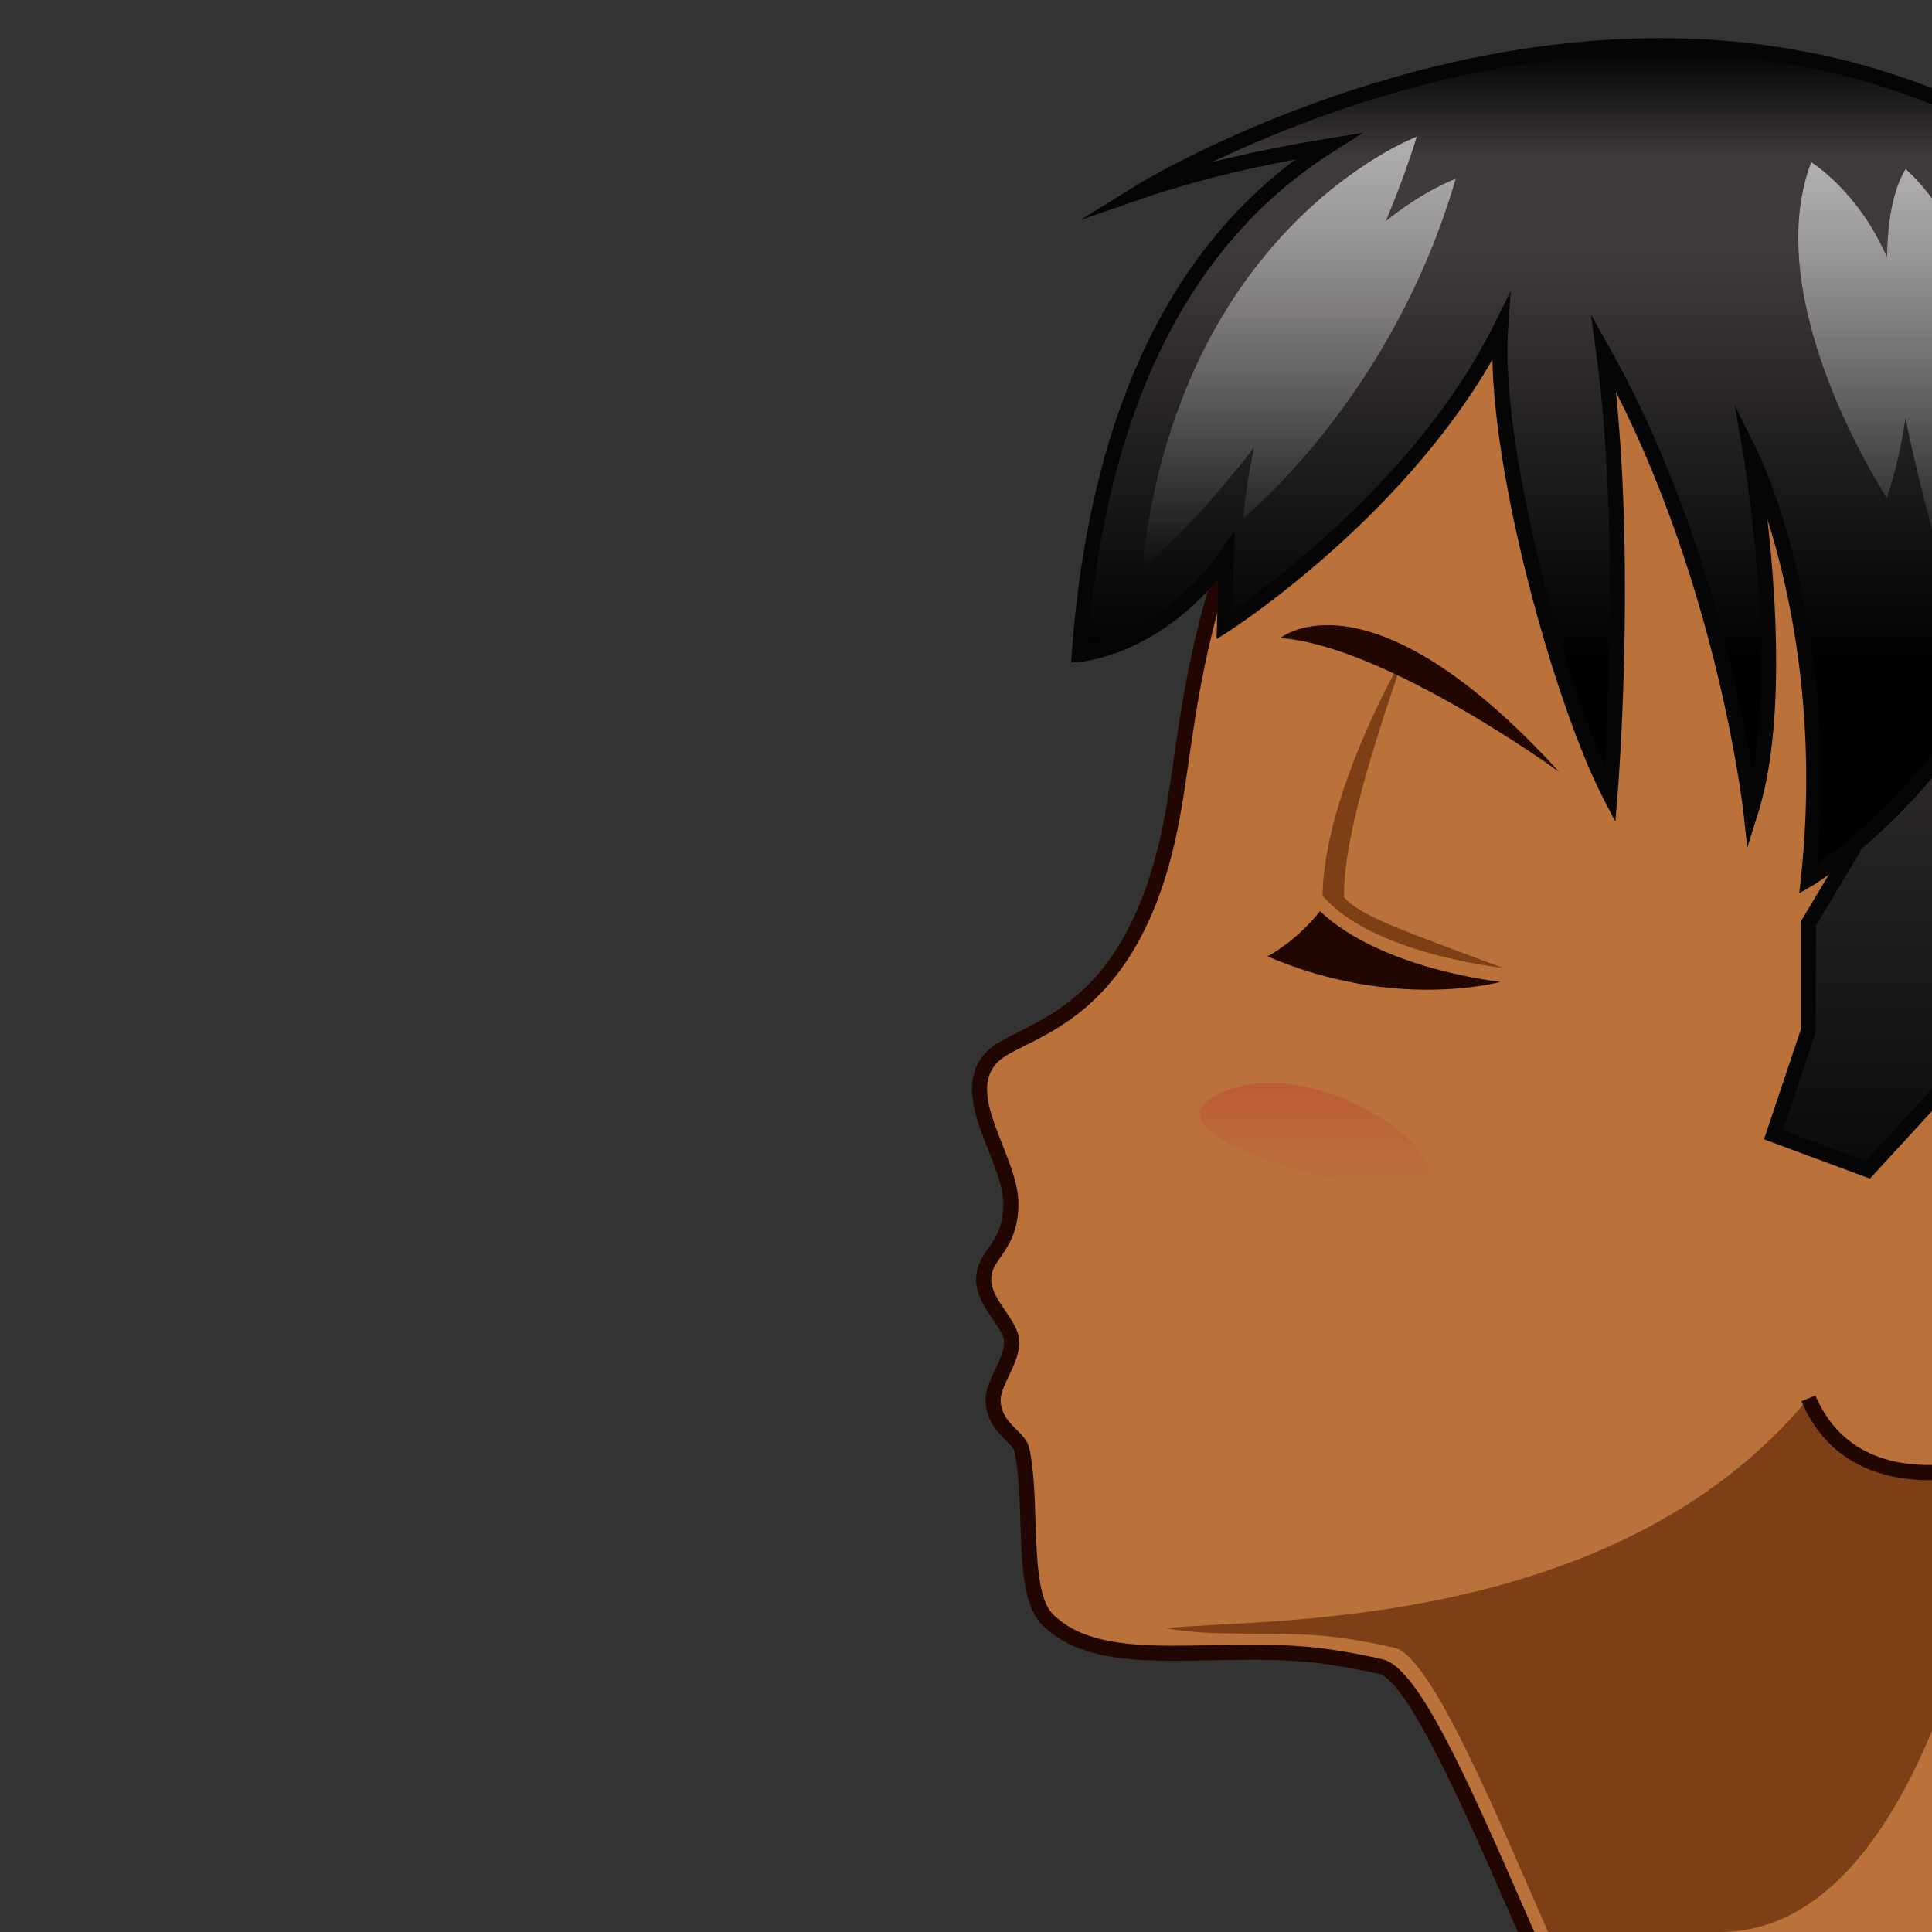 <?xml version="1.0" encoding="utf-8"?>
<!-- Generator: Adobe Illustrator 18.0.0, SVG Export Plug-In . SVG Version: 6.00 Build 0)  -->
<!DOCTYPE svg PUBLIC "-//W3C//DTD SVG 1.1//EN" "http://www.w3.org/Graphics/SVG/1.1/DTD/svg11.dtd">
<svg version="1.1" id="レイヤー_1" xmlns="http://www.w3.org/2000/svg" xmlns:xlink="http://www.w3.org/1999/xlink" x="0px"
	 y="0px" width="64px" height="64px" viewBox="0 0 64 64" style="enable-background:new 0 0 64 64;" xml:space="preserve">
<rect x="0" y="0" width="64" height="64" fill="#333333" stroke="none"/>
<g>
	<g>
		<path style="fill:#BA713A;" d="M32.585,42.383c0,0.804,0.9,1.44,0.926,2.059
			c0.027,0.647-0.657,1.408-0.616,1.99c0.064,0.915,0.863,1.136,0.96,1.609
			c0.38,1.857-0.061,4.725,0.855,5.62c1.903,1.859,5.722,0.674,9.428,1.243
			c0.537,0.083,1.071,0.181,1.597,0.304C46.978,55.498,49.158,60.838,50.988,65
			l20.954,0.005c-1.112-2.482-1.101-4.17-1.428-6.432
			C69.429,51.069,74.017,53.616,79.375,41.875c9.255-20.28,2.06-30.354-11.044-34.65
			C57.969,3.827,45.205,5.016,40.791,17.915c-1.669,4.879-1.506,7.598-2.232,10.385
			c-1.466,5.634-4.78,5.797-5.683,6.7c-1.251,1.251,0.622,3.363,0.61,4.889
			C33.475,41.362,32.585,41.523,32.585,42.383z"/>
		<path style="fill:#210601;" d="M72.328,65.255L50.825,65.25l-0.711-1.627
			c-1.46-3.353-3.459-7.943-4.435-8.172c-0.489-0.113-1.006-0.211-1.578-0.299
			c-0.768-0.118-1.587-0.171-2.659-0.171c-0.453,0-0.901,0.01-1.339,0.019
			c-0.422,0.009-0.835,0.017-1.235,0.017h-0.001c-1.876,0-3.331-0.2-4.331-1.177
			c-0.644-0.629-0.688-1.988-0.733-3.428c-0.026-0.808-0.054-1.644-0.192-2.32
			c-0.023-0.114-0.147-0.237-0.292-0.379c-0.265-0.262-0.627-0.619-0.672-1.263
			c-0.025-0.353,0.15-0.724,0.32-1.083c0.151-0.318,0.306-0.648,0.295-0.915
			c-0.009-0.212-0.187-0.472-0.374-0.747c-0.259-0.38-0.553-0.81-0.553-1.322
			c0-0.452,0.205-0.747,0.403-1.032c0.242-0.348,0.492-0.708,0.498-1.464
			c0.004-0.521-0.238-1.133-0.495-1.781c-0.441-1.116-0.942-2.382-0.042-3.282
			c0.239-0.239,0.59-0.415,1.036-0.637c1.389-0.692,3.486-1.739,4.582-5.949
			c0.263-1.008,0.411-2.034,0.568-3.119c0.283-1.955,0.604-4.171,1.669-7.284
			c2.755-8.052,9.177-12.486,18.08-12.486c3.123,0,6.503,0.567,9.774,1.64
			c7.004,2.296,11.679,6.025,13.895,11.083c2.668,6.091,1.759,14.135-2.701,23.909
			c-2.475,5.422-4.777,7.811-6.459,9.555c-1.966,2.038-2.952,3.062-2.383,7.004
			c0.068,0.472,0.122,0.918,0.174,1.353c0.198,1.653,0.37,3.081,1.236,5.013
			L72.328,65.255z M51.152,64.75l20.409,0.005c-0.766-1.824-0.932-3.213-1.123-4.806
			c-0.052-0.431-0.104-0.873-0.172-1.34c-0.605-4.186,0.57-5.404,2.517-7.424
			c1.657-1.718,3.926-4.07,6.364-9.414c4.399-9.64,5.307-17.546,2.698-23.501
			c-2.156-4.921-6.729-8.558-13.593-10.808C65.031,6.406,61.705,5.848,58.635,5.848
			c-8.674,0-14.927,4.314-17.607,12.148c-1.05,3.068-1.367,5.26-1.646,7.193
			c-0.159,1.1-0.31,2.139-0.579,3.174c-1.153,4.43-3.463,5.582-4.843,6.271
			c-0.389,0.194-0.724,0.361-0.905,0.543c-0.669,0.668-0.27,1.677,0.152,2.744
			c0.263,0.665,0.535,1.353,0.53,1.97c-0.007,0.911-0.329,1.373-0.587,1.745
			c-0.183,0.263-0.314,0.452-0.314,0.747c0,0.358,0.236,0.705,0.466,1.04
			c0.229,0.336,0.445,0.653,0.461,1.009c0.016,0.389-0.167,0.775-0.344,1.149
			c-0.142,0.301-0.289,0.611-0.273,0.834c0.032,0.455,0.283,0.702,0.525,0.941
			c0.186,0.183,0.377,0.372,0.431,0.636c0.147,0.718,0.175,1.575,0.201,2.403
			c0.041,1.277,0.084,2.599,0.584,3.087c0.879,0.858,2.228,1.034,3.981,1.034
			h0.001c0.397,0,0.807-0.008,1.225-0.017c0.441-0.009,0.893-0.019,1.35-0.019
			c1.099,0,1.941,0.055,2.735,0.177c0.585,0.09,1.113,0.189,1.615,0.307
			c1.136,0.265,2.63,3.521,4.779,8.459L51.152,64.75z"/>
	</g>
	<path style="fill:#7C3F16;" d="M56.971,64C64.125,64,66.165,49.425,66.165,49.425
		c3-3.417-6.258-3.101-6.258-3.101C53.417,54.167,41.5,53.594,38.636,53.938
		c1.789,0.337,3.887,0.024,5.961,0.342c0.537,0.082,1.071,0.181,1.597,0.304
		c1.241,0.29,3.421,5.629,5.252,9.792L56.971,64z"/>
	<g>
		<path style="fill:#210601;" d="M43.728,30.184c2.042,1.935,5.98,2.341,5.98,2.341
			s-3.5,0.974-7.721-0.845C41.987,31.681,42.917,31.208,43.728,30.184z"/>
		<path style="fill:#7C3F16;" d="M46.529,21.677c-1.017,2.973-2.017,6.037-2.009,8.045
			c0.559,0.639,2.028,1.129,5.254,2.337c0,0-4.324-0.455-5.964-2.392
			C43.879,26.152,46.529,21.677,46.529,21.677z"/>
		<path style="fill:#210601;" d="M42.411,21.136c0,0,2.943-2.462,9.237,4.432
			C51.648,25.569,45.889,21.383,42.411,21.136z"/>
	</g>
	<g>
		<linearGradient id="SVGID_1_" gradientUnits="userSpaceOnUse" x1="72.267" y1="4.095" x2="72.267" y2="57.125">
			<stop  offset="0" style="stop-color:#000000"/>
			<stop  offset="0.132" style="stop-color:#3E3A39"/>
			<stop  offset="0.251" style="stop-color:#3E3A39"/>
			<stop  offset="0.741" style="stop-color:#000000"/>
		</linearGradient>
		<path style="fill:url(#SVGID_1_);" d="M65.936,4.095l-3.847,20.214l-1.525,1.241l0.789,2.631
			l-0,0l-1.445,2.41v3.551h0L58.75,37.59L61.875,38.75l2.833-3.083
			L65.896,41.375C66.254,47.005,66.774,52.477,68,56l1.375-2.562c0,0-0.145,3.438,1.663,3.688
			c0,0,4.321-6.153,10.337-14.532C86.875,34.934,91.855,7.007,65.936,4.095z"/>
		<path style="fill:#050505;" d="M71.155,57.394l-0.151-0.021
			c-1.372-0.19-1.749-1.891-1.849-2.998l-1.204,2.245l-0.188-0.538
			c-1.276-3.666-1.786-9.484-2.116-14.691L64.562,36.194l-2.617,2.849l-3.51-1.302
			l1.221-3.641v-3.579l1.424-2.375l-0.804-2.685l1.584-1.289l3.873-20.352
			l0.23,0.026c8.925,1.003,14.989,4.975,18.024,11.806
			c4.193,9.44,1.236,22.008-2.41,27.086c-5.947,8.282-10.292,14.469-10.335,14.53
			L71.155,57.394z M69.67,52.359L69.625,53.448c-0.002,0.03-0.107,3.013,1.303,3.399
			c0.664-0.945,4.777-6.788,10.244-14.4c3.579-4.983,6.478-17.321,2.359-26.592
			C80.6,9.256,74.748,5.393,66.138,4.37l-3.82,20.075l-1.467,1.193
			l0.772,2.577L60.156,30.66l-0.013,3.561l-1.079,3.22l2.74,1.017l3.049-3.317
			l1.288,6.185c0.316,4.951,0.788,10.415,1.914,14.044L69.67,52.359z"/>
	</g>
	<g>
		<g>
			<path style="fill:#BA713A;" d="M64.625,36.517c0,0,6.125-1.216,6.395,4.35
				c0.231,4.752-1.838,6.272-3.88,7.195c-2.042,0.922-5.861,1.489-7.233-1.738"/>
			<path style="fill:#210601;" d="M63.905,49.033c-0.665,0-1.328-0.1-1.943-0.34
				c-1.05-0.409-1.818-1.174-2.286-2.272l0.461-0.195
				c0.412,0.97,1.088,1.644,2.008,2.002c1.592,0.623,3.63,0.175,4.894-0.394
				c2.068-0.935,3.952-2.423,3.732-6.955c-0.07-1.456-0.566-2.554-1.473-3.263
				c-1.782-1.395-4.599-0.858-4.624-0.854l-0.098-0.49
				c0.125-0.024,3.063-0.586,5.028,0.948c1.027,0.803,1.588,2.025,1.666,3.635
				c0.234,4.843-1.904,6.476-4.027,7.434
				C66.329,48.702,65.116,49.033,63.905,49.033z"/>
		</g>
	</g>
	<g>
		<linearGradient id="SVGID_2_" gradientUnits="userSpaceOnUse" x1="52.194" y1="1.513" x2="52.194" y2="29.125">
			<stop  offset="0" style="stop-color:#000000"/>
			<stop  offset="0.132" style="stop-color:#3E3A39"/>
			<stop  offset="0.251" style="stop-color:#3E3A39"/>
			<stop  offset="0.741" style="stop-color:#000000"/>
		</linearGradient>
		<path style="fill:url(#SVGID_2_);" d="M65.981,4.095c-13.394-6.905-28.156,2.226-28.156,2.226
			c1.861-0.641,3.968-1.121,6.169-1.481C39.759,7.533,36.415,12.596,35.75,21.677
			c0,0,2.716-0.211,4.878-3.272l-0.065,2.303c0,0,6.229-3.959,9.146-9.834
			c-0.278,3.998,1.94,12.208,3.625,15.458c0,0,0.678-8.08-0.208-14.644
			c4,7.162,4.875,15.179,4.875,15.179c1.313-4.181,0-11.806,0-11.806
			S60.812,20.709,59.907,29.125c0,0,6.168-3.613,8.196-11.988
			C70.072,9.002,65.981,4.095,65.981,4.095z"/>
		<path style="fill:#050505;" d="M59.604,29.591l0.053-0.493
			c0.573-5.321-0.364-9.548-1.109-11.894c0.295,2.59,0.581,6.903-0.31,9.738
			l-0.357,1.139l-0.129-1.186c-0.009-0.076-0.819-7.196-4.223-13.914
			c0.638,6.238,0.06,13.297,0.053,13.373l-0.072,0.863l-0.398-0.769
			c-1.52-2.929-3.584-10.161-3.675-14.536c-3.07,5.362-8.681,8.969-8.74,9.007
			l-0.397,0.252l0.058-2c-2.104,2.532-4.479,2.747-4.587,2.755l-0.29,0.023
			l0.021-0.29c0.558-7.617,3.05-13.119,7.411-16.376
			c-1.887,0.351-3.566,0.779-5.006,1.274l-2.116,0.729l1.903-1.177
			c0.079-0.049,7.941-4.846,17.288-4.846c4.017,0,7.756,0.878,11.114,2.61
			l0.078,0.062c0.041,0.05,4.148,5.098,2.172,13.261
			c-2.029,8.381-8.251,12.109-8.313,12.146L59.604,29.591z M57.465,13.428
			l0.759,1.523c0.028,0.056,2.718,5.569,1.983,13.675
			c1.42-0.996,5.984-4.656,7.652-11.548c1.826-7.54-1.676-12.316-2.04-12.786
			c-3.275-1.679-6.921-2.53-10.838-2.53c-6.279,0-11.877,2.197-14.826,3.609
			c1.164-0.295,2.435-0.555,3.799-0.778l1.204-0.197l-1.03,0.655
			c-4.745,3.017-7.471,8.51-8.104,16.328c0.741-0.155,2.747-0.776,4.4-3.118
			l0.478-0.677l-0.075,2.645c1.413-0.982,6.23-4.574,8.658-9.465l0.561-1.129
			l-0.088,1.258c-0.255,3.683,1.652,10.936,3.193,14.469
			c0.145-2.326,0.423-8.487-0.273-13.639l-0.176-1.306l0.643,1.15
			c3.033,5.432,4.287,11.413,4.716,13.984c0.751-4.194-0.294-10.378-0.306-10.446
			L57.465,13.428z"/>
	</g>
	<g>
		<linearGradient id="SVGID_3_" gradientUnits="userSpaceOnUse" x1="43.024" y1="4.527" x2="43.024" y2="18.851">
			<stop  offset="0" style="stop-color:#FFFFFF;stop-opacity:0.6"/>
			<stop  offset="1" style="stop-color:#FFFFFF;stop-opacity:0"/>
		</linearGradient>
		<path style="fill:url(#SVGID_3_);" d="M37.825,18.851c1.227-11.373,9.109-14.324,9.109-14.324
			c-0.307,0.985-0.658,1.912-1.03,2.801c1.28-1.033,2.318-1.406,2.318-1.406
			c-2.123,7.298-7.035,11.237-7.035,11.237c0.07-0.841,0.201-1.604,0.357-2.331
			C39.518,17.456,37.825,18.851,37.825,18.851z"/>
		<linearGradient id="SVGID_4_" gradientUnits="userSpaceOnUse" x1="79.944" y1="12.443" x2="79.944" y2="29.892">
			<stop  offset="0" style="stop-color:#FFFFFF;stop-opacity:0.6"/>
			<stop  offset="1" style="stop-color:#FFFFFF;stop-opacity:0"/>
		</linearGradient>
		<path style="fill:url(#SVGID_4_);" d="M77.07,12.443c1.165,0.865,1.945,1.861,2.473,2.896
			c0.12-1.113,0.304-1.691,0.304-1.691c5.652,5.907,2.446,16.244,2.446,16.244
			c-1.129-2.716-1.828-5.113-2.255-7.185c-0.211,0.784-0.416,1.269-0.416,1.269
			C75.234,16.575,77.07,12.443,77.07,12.443z"/>
	</g>
	
		<linearGradient id="SVGID_5_" gradientUnits="userSpaceOnUse" x1="20.236" y1="35.874" x2="20.236" y2="39.307" gradientTransform="matrix(-1 0 0 1 63.765 0)">
		<stop  offset="0" style="stop-color:#C30D23;stop-opacity:0.2"/>
		<stop  offset="1" style="stop-color:#C30D23;stop-opacity:0"/>
	</linearGradient>
	<path style="fill:url(#SVGID_5_);" d="M47.298,38.978c0.321-1.212-4.109-4.184-7.01-2.695
		C37.388,37.772,46.977,40.189,47.298,38.978z"/>
</g>
<linearGradient id="SVGID_6_" gradientUnits="userSpaceOnUse" x1="62.799" y1="5.375" x2="62.799" y2="19.625">
	<stop  offset="0" style="stop-color:#FFFFFF;stop-opacity:0.6"/>
	<stop  offset="1" style="stop-color:#FFFFFF;stop-opacity:0"/>
</linearGradient>
<path style="fill:url(#SVGID_6_);" d="M63.125,5.598c-0.422,0.706-0.597,1.74-0.614,2.93
	C61.556,6.324,60,5.375,60,5.375C58.229,10.01,62.508,16.5,62.508,16.5
	c0.308-0.957,0.501-1.839,0.612-2.658C63.745,16.941,64.625,19.625,64.625,19.625
	C68.496,10.072,63.125,5.598,63.125,5.598z"/>
</svg>

